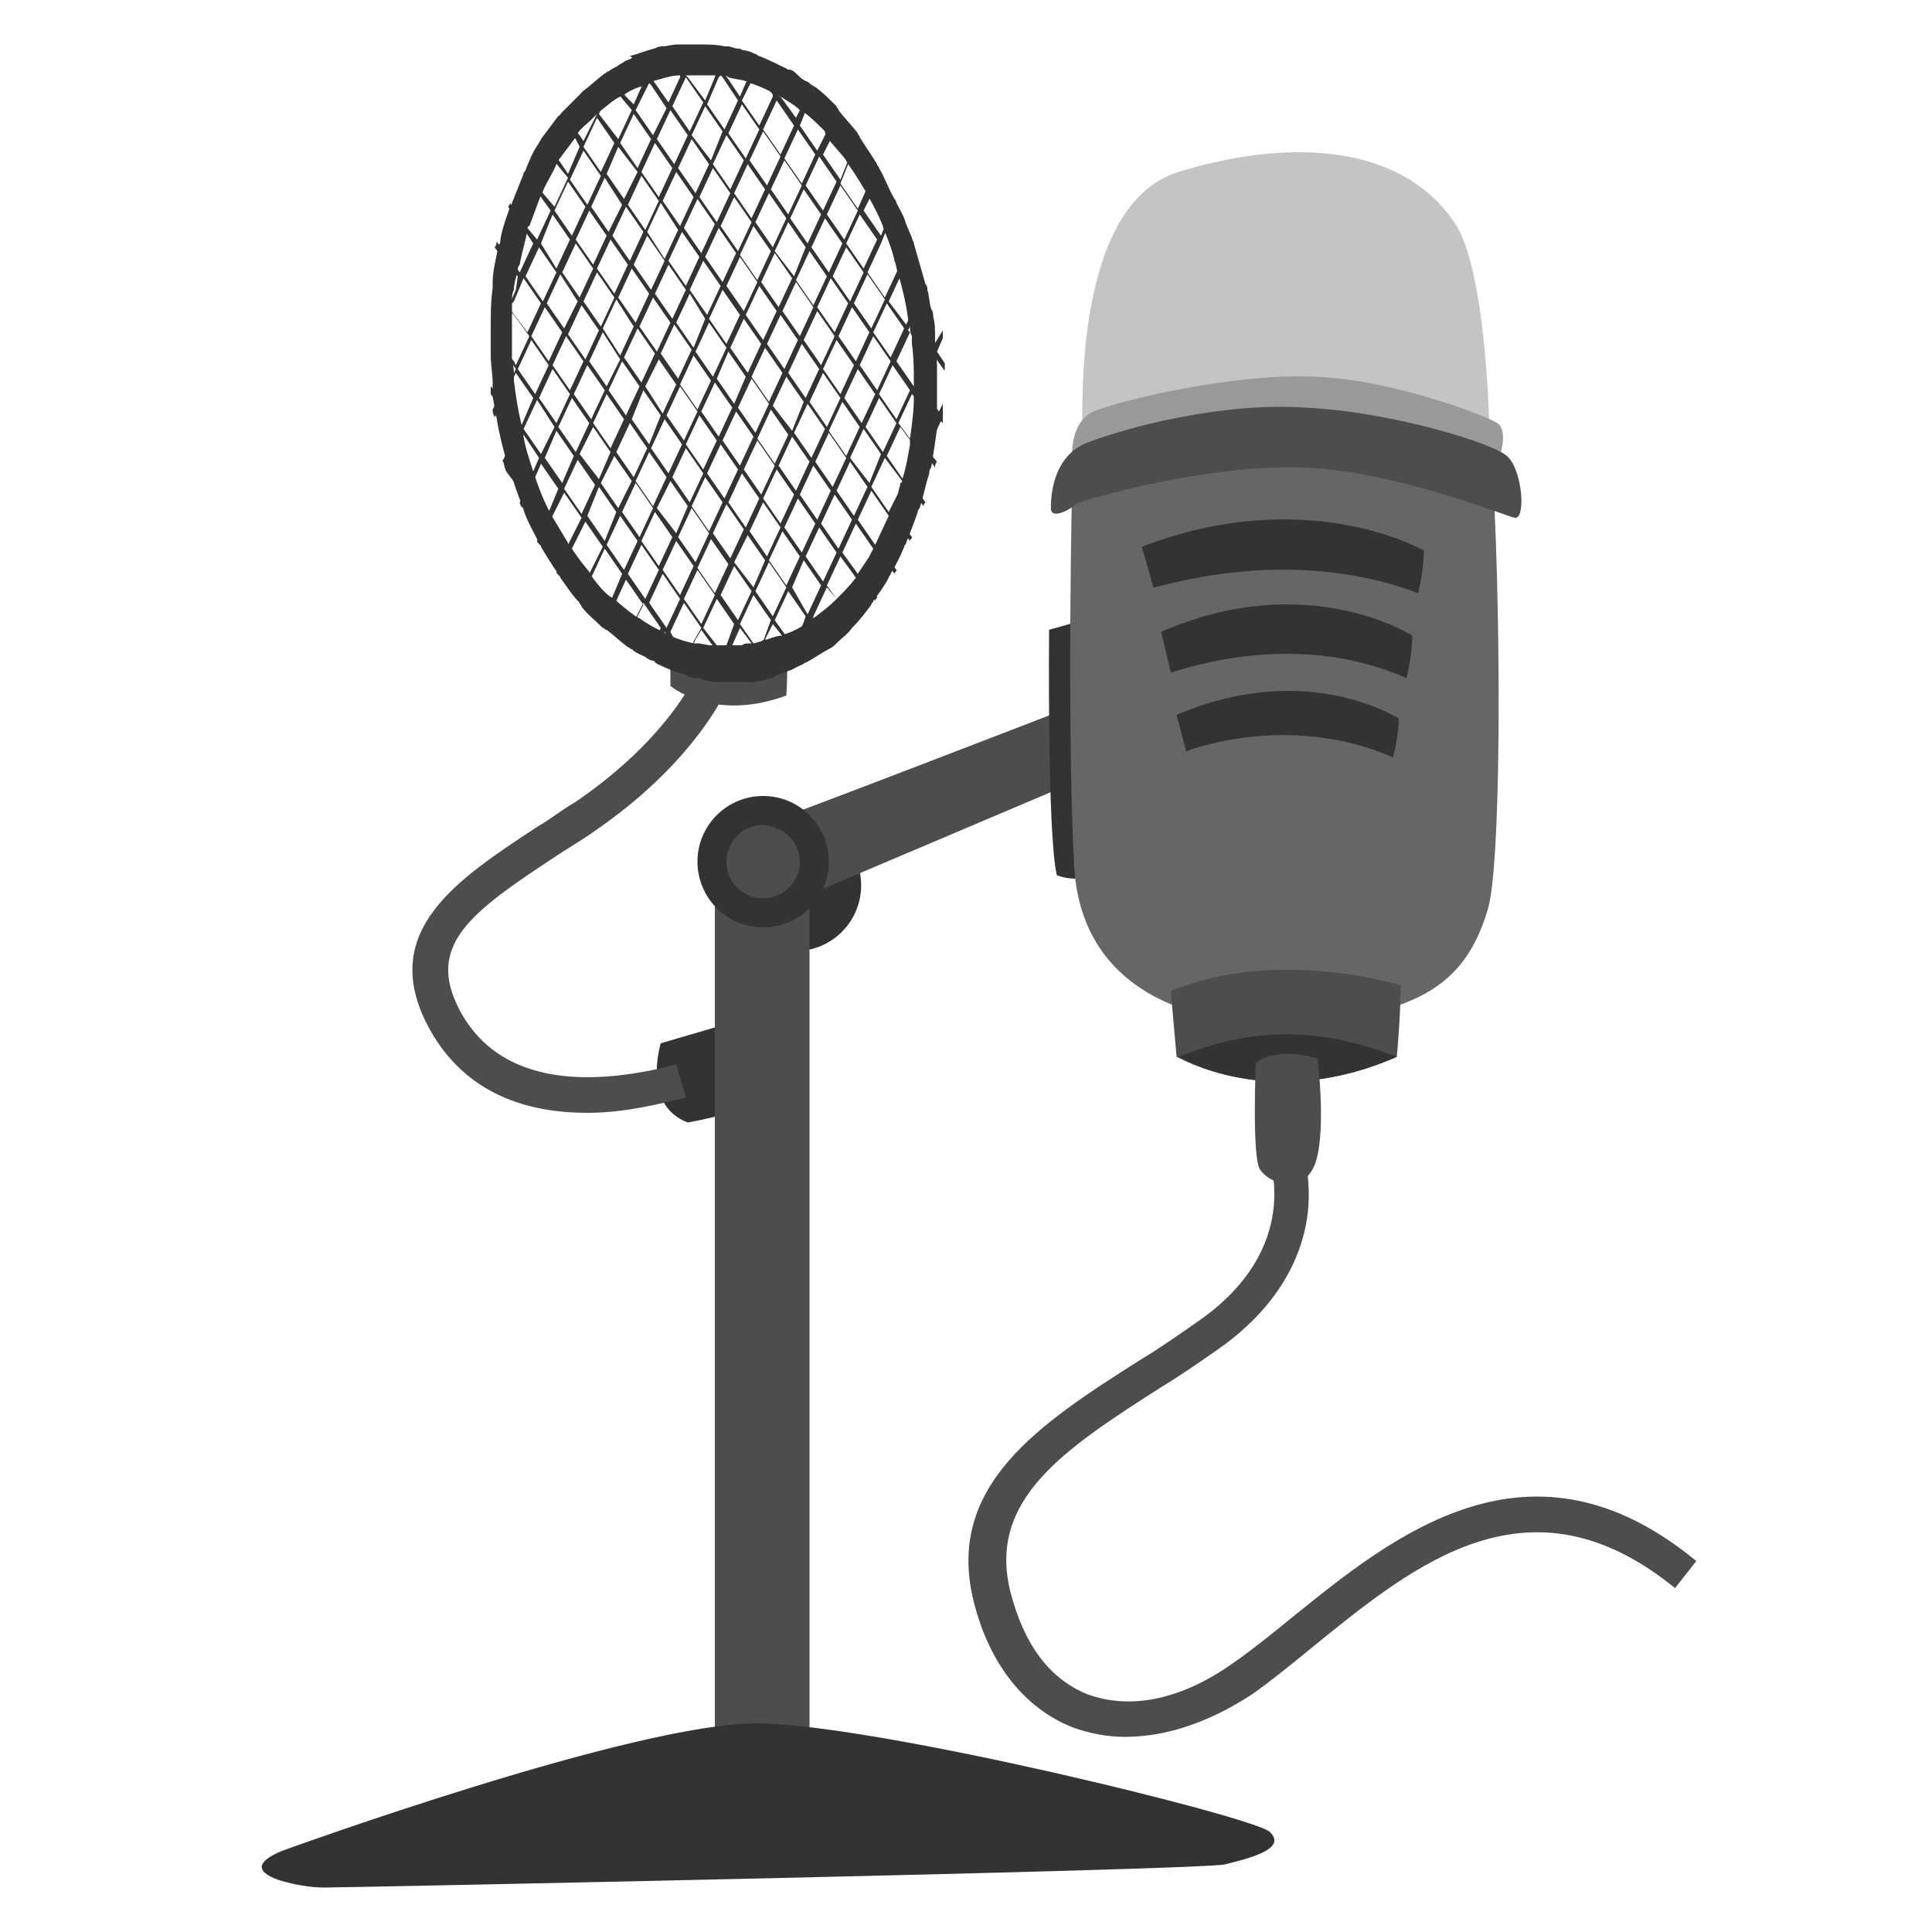 <?xml version="1.0" encoding="utf-8"?>
<!-- Generator: Adobe Illustrator 26.3.1, SVG Export Plug-In . SVG Version: 6.00 Build 0)  -->
<svg version="1.1" id="OBJECT" xmlns="http://www.w3.org/2000/svg" xmlns:xlink="http://www.w3.org/1999/xlink" x="0px" y="0px"
	 width="100px" height="100px" viewBox="0 0 100 100" enable-background="new 0 0 100 100" xml:space="preserve">
<g>
	<g>
		<path fill="#4D4D4D" d="M58.2,89.9c-0.9,0-1.9-0.2-2.7-0.5c-2.5-1-4.3-3.3-5.1-6.5c-1.5-6,3.4-9.2,8.6-12.5c1-0.6,2-1.3,3-2
			c5.5-3.8,3.7-8.5,3.6-8.7l1.7-0.7c0,0.1,0.6,1.6,0.4,3.7c-0.2,1.9-1.2,4.7-4.6,7.1c-1,0.7-2,1.4-3,2c-5,3.2-9,5.8-7.8,10.6
			c0.7,2.7,2,4.5,4,5.3c2.2,0.8,4.8,0.3,7.5-1.6c1-0.7,2-1.5,3.1-2.4c5.2-4.2,12.3-10,20.9-2.9l-1.1,1.4c-7.5-6.1-13.4-1.3-18.7,3
			c-1.1,0.9-2.2,1.8-3.2,2.5C62.5,89.2,60.3,89.9,58.2,89.9z"/>
	</g>
	<g>
		<path fill="#333333" d="M38.3,52.8L34.2,54c0,0-1,3.2,1.4,4.1c1.7-0.3,3.6-0.9,3.6-0.9L38.3,52.8z"/>
	</g>
	<g>
		
			<ellipse transform="matrix(0.707 -0.707 0.707 0.707 -20.336 42.576)" fill="#333333" cx="41.2" cy="45.8" rx="3.4" ry="3.4"/>
	</g>
	<g>
		<path fill="#4D4D4D" d="M40.2,42.4c0.2,0,14.7-5.6,14.7-5.6l0.2,3.9l-13.2,5.6V90H37V45.4L40.2,42.4z"/>
	</g>
	<g>
		<circle fill="#333333" cx="39.5" cy="44.6" r="3.4"/>
	</g>
	<g>
		<path fill="#4D4D4D" d="M41.4,44.6c0,1-0.8,1.9-1.9,1.9c-1,0-1.9-0.8-1.9-1.9c0-1,0.8-1.9,1.9-1.9C40.6,42.8,41.4,43.6,41.4,44.6z
			"/>
	</g>
	<g>
		<path fill="#4D4D4D" d="M30.4,57.6c-3,0-6.3-0.9-8.2-4.4c-2.7-5,1.5-7.7,5.6-10.4c0.7-0.4,1.3-0.9,2-1.3c4.4-3,5.9-6,5.9-6
			l1.6,0.8c-0.1,0.1-1.7,3.4-6.5,6.7c-0.7,0.5-1.4,0.9-2,1.3c-4.4,2.9-6.8,4.6-5,8c2.4,4.5,8.1,3.6,11.2,2.8l0.5,1.7
			C34.3,57.1,32.4,57.6,30.4,57.6z"/>
	</g>
	<g>
		<path fill="#4D4D4D" d="M34.7,33.9v1.6c0,0,2.2,1.9,6,0.5c0.1-1.5,0-2.1,0-2.1L34.7,33.9z"/>
	</g>
	<g>
		<g>
			<path fill="#333333" d="M48,18.4l-0.8-1.1l-0.2-0.2l0.1-0.2l0.6-1.2l0.6,0.8c0-0.1,0-0.3-0.1-0.4l-0.4-0.5l0.2-0.5
				c0-0.1,0-0.2-0.1-0.3l-0.3,0.6l-0.9-1.3l0.6-1.4c0-0.1-0.1-0.2-0.1-0.3l-0.7,1.5l-0.2-0.3l-0.7-1l0.2-0.5l0.5-1l0.9,1.3
				c-0.1-0.2-0.2-0.5-0.3-0.7l-0.6-0.8l0.1-0.3c0-0.1-0.1-0.2-0.1-0.2l-0.2,0.3l-0.9-1.3l0.3-0.6c0-0.1-0.1-0.1-0.1-0.2l-0.3,0.6
				l-0.9-1.3l0.3-0.7c0-0.1-0.1-0.1-0.1-0.2l-0.3,0.6l-0.9-1.3l0.2-0.5c0-0.1-0.1-0.1-0.1-0.2l-0.2,0.5l-0.9-1.3l0.1-0.2
				c-0.1,0-0.1-0.1-0.2-0.1L42,4.6l-0.3-0.4c-0.2-0.1-0.3-0.2-0.5-0.4l0.7,0.9l-0.5,1l-0.2,0.4l-0.8-1.1L40.3,5l0.6-1.3
				c-0.1,0-0.1-0.1-0.2-0.1l-0.6,1.2l-0.9-1.3l0.2-0.5c-0.1,0-0.1-0.1-0.2-0.1l-0.2,0.4l-0.5-0.7c-0.1,0-0.2-0.1-0.3-0.1L39,3.5
				l-0.4,0.8L38.3,5l-0.6-0.9l-0.3-0.4l0.5-1.2c-0.1,0-0.1,0-0.2,0l-0.5,1.1l-0.9-1.2c-0.1,0-0.2,0-0.3,0l-0.6,1.4l-0.9-1.2
				c-0.1,0-0.2,0-0.4,0.1l-0.6,1.3l-0.7-0.9C32.8,3,32.7,3,32.7,3l0.7,1l-0.2,0.5l-0.4,0.9L32.4,5l-0.6-0.8l0.5-1
				c-0.1,0.1-0.2,0.1-0.3,0.2L31.7,4l-0.2-0.3c-0.1,0-0.1,0.1-0.2,0.1l0.3,0.4l-0.7,1.5l-0.7-1c0,0-0.1,0.1-0.1,0.1l0.8,1.1
				l-0.2,0.4l-0.5,1l-0.2-0.3L29,5.9C29,5.9,29,6,28.9,6l0.9,1.2L30,7.6L29.4,9l-0.4-0.6l-0.9-1.2c0,0.1-0.1,0.1-0.1,0.2l0.9,1.2
				l0.5,0.6l-0.7,1.5L28.1,10l-0.9-1.2c0,0.1-0.1,0.1-0.1,0.2l0.9,1.2l0.5,0.7l-0.7,1.5l-0.5-0.6l-0.9-1.3c0,0.1-0.1,0.2-0.1,0.2
				l0.9,1.3l0.4,0.6l-0.7,1.5l-0.2-0.3l-1-1.3c0,0.1,0,0.2-0.1,0.3l1,1.3l0.2,0.2L26.7,15l-0.3,0.7l-0.8-1.1c0,0.1,0,0.2,0,0.3l0,0
				l0.8,1l-0.7,1.5l-0.2-0.3c0,0.1,0,0.2,0,0.3l0.1,0.2l-0.1,0.3c0,0.2,0,0.3,0,0.5l0.3-0.6l0.9,1.3l-0.7,1.5L25.4,20
				c0,0.1,0,0.3,0,0.4l0.3,0.4l-0.2,0.4c0,0.1,0,0.2,0.1,0.4l0.2-0.5l0.9,1.3l-0.7,1.5l0-0.1c0.1,0.2,0.1,0.4,0.2,0.6c0,0,0,0,0,0
				l0.9,1.2L26.9,26c0,0.1,0.1,0.2,0.1,0.3l0.3-0.6l0.9,1.3l-0.4,1c0,0.1,0.1,0.1,0.1,0.2l0.5-1l0.9,1.3l-0.5,1.1
				c0,0.1,0.1,0.1,0.1,0.2l0.5-1.1l0.9,1.3L29.9,31c0,0.1,0.1,0.1,0.1,0.2l0.5-1.1l0.9,1.3l-0.4,0.8c0.1,0,0.1,0.1,0.2,0.1l0.4-0.8
				l0.9,1.3l-0.2,0.4l0,0l0.2,0.1l0-0.1l0.1-0.3l0.5,0.7c0.1,0.1,0.3,0.2,0.4,0.2l-0.9-1.2l0.4-0.8l0.3-0.6l0.9,1.3l0,0l-0.6,1.4
				c0.1,0,0.1,0.1,0.2,0.1l0.6-1.3l0.9,1.3l-0.2,0.5c0.1,0,0.1,0,0.2,0.1l0.2-0.4l0.4,0.5c0.1,0,0.2,0,0.3,0.1l-0.6-0.8l0.4-0.9
				l0.3-0.5l0.5,0.7l0.5,0.6l-0.5,1c0.1,0,0.1,0,0.2,0c0,0,0,0,0,0l0.4-0.9l0.6,0.9c0.1,0,0.2,0,0.2,0L37.6,34l0.3-0.6l0.4-0.9
				l0.6,0.8l0.4,0.5L38.6,35c0.1,0,0.2,0,0.2,0l0.4-1l0.6,0.8c0.1,0,0.1,0,0.2-0.1l-0.7-0.9l0.3-0.7l0.4-0.8l0.4,0.5l0.6,0.8
				l-0.4,0.9c0.1,0,0.2-0.1,0.3-0.1l0.3-0.6l0.3,0.4c0.1,0,0.1-0.1,0.2-0.1l-0.4-0.5l0.7-1.5l0.9,1.2c0.2-0.1,0.3-0.2,0.5-0.4l0.5-1
				l0.3,0.4c0,0,0.1-0.1,0.1-0.1l-0.3-0.4l0.7-1.5l0.6,0.8c0-0.1,0.1-0.1,0.1-0.2l-0.6-0.8l0.7-1.5l0.8,1.1c0-0.1,0.1-0.1,0.1-0.2
				l-0.8-1.1l0.7-1.5l0.8,1.1c0-0.1,0.1-0.1,0.1-0.2l-0.8-1.1l0.7-1.5l0.7,1c0-0.1,0.1-0.2,0.1-0.2l-0.7-1l0.7-1.5l0.5,0.7
				c0-0.1,0-0.2,0.1-0.3l-0.5-0.6l0.7-1.5l0.1,0.1c0-0.1,0-0.2,0-0.3l0,0l0-0.1c0-0.2,0-0.4,0-0.6l-0.2,0.4l-0.9-1.3l0.7-1.5
				l0.5,0.7c0-0.1,0-0.2,0-0.4l-0.4-0.6l0.3-0.7c0-0.1,0-0.2,0-0.3l0-0.1L48,18.4z M46.7,14.1l0.9,1.3l-0.5,1l-0.2,0.4L46,15.6
				L46.7,14.1L46.7,14.1z M45.3,28.2l-0.9-1.3l0.7-1.5l0.9,1.3L45.3,28.2z M43.2,17.4l-0.7,1.5l-0.9-1.3l0.7-1.5L43.2,17.4z
				 M42.3,15.9l0.7-1.5l0.9,1.3l-0.7,1.5L42.3,15.9z M34.1,18.6l0.9,1.3l-0.7,1.5L33.4,20L34.1,18.6z M33.2,19.8l-0.9-1.3l0.7-1.5
				l0.9,1.3L33.2,19.8z M34.2,18.3l0.7-1.5l0.9,1.3l-0.7,1.5L34.2,18.3z M36.6,16.3L35.7,15l0.7-1.5l0.9,1.3L36.6,16.3z M37.4,15
				l0.9,1.3l-0.7,1.5l-0.9-1.3L37.4,15z M36.5,16.5L35.9,18l-0.9-1.3l0.7-1.5L36.5,16.5z M35.9,18.4l0.9,1.3l-0.7,1.5l-0.9-1.3
				L35.9,18.4z M36,18.2l0.7-1.5l0.9,1.3l-0.7,1.5L36,18.2z M37.7,18.2l0.9,1.3L38,20.9l-0.9-1.3L37.7,18.2z M37.8,18l0.7-1.5
				l0.9,1.3l-0.7,1.5L37.8,18z M39.6,18l0.9,1.3l-0.7,1.5l-0.9-1.3L39.6,18z M39.7,17.8l0.7-1.5l0.9,1.3l-0.7,1.5L39.7,17.8z
				 M40.7,19.5l0.9,1.3L41,22.3L40,21L40.7,19.5z M40.8,19.3l0.7-1.5l0.9,1.3l-0.7,1.5L40.8,19.3z M41.4,17.4l-0.9-1.3l0.7-1.5
				l0.9,1.3L41.4,17.4z M40.3,15.9l-0.9-1.3l0.7-1.5l0.9,1.3L40.3,15.9z M40.2,16.1l-0.7,1.5l-0.9-1.3l0.7-1.5L40.2,16.1z
				 M38.5,16.1l-0.9-1.3l0.7-1.5l0.9,1.3L38.5,16.1z M37.4,14.6l-0.9-1.3l0.7-1.5l0.9,1.3L37.4,14.6z M36.3,13.1l-0.9-1.3l0.7-1.5
				l0.9,1.3L36.3,13.1z M36.2,13.3l-0.7,1.5l-0.9-1.3l0.7-1.5L36.2,13.3z M35.5,15l-0.7,1.5l-0.9-1.3l0.7-1.5L35.5,15z M34.7,16.7
				L34,18.2l-0.9-1.3l0.7-1.5L34.7,16.7z M32.9,16.7L32,15.4l0.7-1.5l0.9,1.3L32.9,16.7z M32.8,16.9l-0.7,1.5L31.2,17l0.7-1.5
				L32.8,16.9z M32.1,18.6L31.4,20l-0.9-1.3l0.7-1.5L32.1,18.6z M31.3,20.2l-0.7,1.5l-0.9-1.3l0.7-1.5L31.3,20.2z M31.4,20.4
				l0.9,1.3l-0.7,1.5l-0.9-1.3L31.4,20.4z M31.5,20.2l0.7-1.5l0.9,1.3l-0.7,1.5L31.5,20.2z M33.3,20.2l0.9,1.3L33.6,23l-0.9-1.3
				L33.3,20.2z M34.4,21.7l0.9,1.3l-0.7,1.5l-0.9-1.3L34.4,21.7z M34.5,21.5l0.7-1.5l0.9,1.3l-0.7,1.5L34.5,21.5z M36.2,21.5
				l0.9,1.3l-0.7,1.5L35.5,23L36.2,21.5z M36.3,21.3l0.7-1.5l0.9,1.3l-0.7,1.5L36.3,21.3z M38.1,21.3l0.9,1.3l-0.7,1.5l-0.9-1.3
				L38.1,21.3z M38.2,21.1l0.7-1.5l0.9,1.3l-0.7,1.5L38.2,21.1z M39.9,21.2l0.9,1.3l-0.7,1.5l-0.9-1.3L39.9,21.2z M41,22.6l0.9,1.3
				l-0.7,1.5l-0.9-1.3L41,22.6z M41.1,22.4l0.7-1.5l0.9,1.3L42,23.7L41.1,22.4z M41.9,20.8l0.7-1.5l0.9,1.3l-0.7,1.5L41.9,20.8z
				 M42.6,19.1l0.7-1.5l0.9,1.3l-0.7,1.5L42.6,19.1z M43.4,17.4l0.7-1.5l0.9,1.3l-0.7,1.5L43.4,17.4z M43.1,14.3l0.7-1.5l0.9,1.3
				L44,15.6L43.1,14.3z M42.9,14.1L42,12.8l0.7-1.5l0.9,1.3L42.9,14.1z M42.8,14.3l-0.7,1.5l-0.9-1.3l0.7-1.5L42.8,14.3z M41.1,14.3
				L40.1,13l0.7-1.5l0.9,1.3L41.1,14.3z M40,12.8l-0.9-1.3l0.7-1.5l0.9,1.3L40,12.8z M39.9,13l-0.7,1.5l-0.9-1.3l0.7-1.5L39.9,13z
				 M38.2,13l-0.9-1.3l0.7-1.5l0.9,1.3L38.2,13z M37.1,11.5l-0.9-1.3l0.7-1.5l0.9,1.3L37.1,11.5z M36,10l-0.9-1.3l0.7-1.5l0.9,1.3
				L36,10z M35.9,10.2l-0.7,1.5l-0.9-1.3L35,8.9L35.9,10.2z M35.1,11.9l-0.7,1.5L33.5,12l0.7-1.5L35.1,11.9z M34.4,13.5L33.7,15
				l-0.9-1.3l0.7-1.5L34.4,13.5z M32.6,13.5l-0.9-1.3l0.7-1.5l0.9,1.3L32.6,13.5z M32.5,13.7l-0.7,1.5l-0.9-1.3l0.7-1.5L32.5,13.7z
				 M31.8,15.4l-0.7,1.5l-0.9-1.3l0.7-1.5L31.8,15.4z M31,17.1l-0.7,1.5l-0.9-1.3l0.7-1.5L31,17.1z M30.2,18.7l-0.7,1.5l-0.9-1.3
				l0.7-1.5L30.2,18.7z M29.5,20.4l-0.7,1.5l-0.9-1.3l0.7-1.5L29.5,20.4z M29.6,20.6l0.9,1.3l-0.7,1.5l-0.9-1.3L29.6,20.6z
				 M30.7,22.1l0.9,1.3L31,24.8L30,23.5L30.7,22.1z M31.8,23.6l0.9,1.3L32,26.3L31.1,25L31.8,23.6z M31.9,23.4l0.7-1.5l0.9,1.3
				l-0.7,1.5L31.9,23.4z M33.6,23.4l0.9,1.3l-0.7,1.5l-0.9-1.3L33.6,23.4z M34.7,24.9l0.9,1.3L35,27.6L34,26.3L34.7,24.9z
				 M34.8,24.7l0.7-1.5l0.9,1.3L35.7,26L34.8,24.7z M36.5,24.7l0.9,1.3l-0.7,1.5l-0.9-1.3L36.5,24.7z M36.6,24.5l0.7-1.5l0.9,1.3
				l-0.7,1.5L36.6,24.5z M38.4,24.5l0.9,1.3l-0.7,1.5L37.7,26L38.4,24.5z M38.5,24.3l0.7-1.5l0.9,1.3l-0.7,1.5L38.5,24.3z
				 M40.2,24.3l0.9,1.3l-0.7,1.5l-0.9-1.3L40.2,24.3z M41.3,25.8l0.9,1.3l-0.7,1.5l-0.9-1.3L41.3,25.8z M41.4,25.6l0.7-1.5l0.9,1.3
				l-0.7,1.5L41.4,25.6z M42.2,23.9l0.7-1.5l0.9,1.3l-0.7,1.5L42.2,23.9z M42.9,22.3l0.7-1.5l0.9,1.3l-0.7,1.5L42.9,22.3z
				 M43.7,20.6l0.7-1.5l0.9,1.3l-0.7,1.5L43.7,20.6z M44.5,18.9l0.7-1.5l0.9,1.3l-0.7,1.5L44.5,18.9z M44.2,15.7l0.7-1.5l0.9,1.3
				l-0.7,1.5L44.2,15.7z M43.8,12.6l0.7-1.5l0.9,1.3l-0.7,1.5L43.8,12.6z M43.7,12.4l-0.9-1.3l0.7-1.5l0.9,1.3L43.7,12.4z
				 M42.6,10.9l-0.9-1.3l0.7-1.5l0.9,1.3L42.6,10.9z M42.5,11.1l-0.7,1.5l-0.9-1.3l0.7-1.5L42.5,11.1z M40.8,11.1l-0.9-1.3l0.7-1.5
				l0.9,1.3L40.8,11.1z M39.7,9.6l-0.9-1.3l0.7-1.5l0.9,1.3L39.7,9.6z M39.6,9.8l-0.7,1.5L38,10l0.7-1.5L39.6,9.8z M37.8,9.8
				l-0.9-1.3L37.6,7l0.9,1.3L37.8,9.8z M36.8,8.3L35.8,7l0.7-1.5l0.9,1.3L36.8,8.3z M35.7,6.8l-0.9-1.3l0.7-1.5l0.9,1.3L35.7,6.8z
				 M35.6,7l-0.7,1.5L34,7.2l0.7-1.5L35.6,7z M34.8,8.7l-0.7,1.5l-0.9-1.3l0.7-1.5L34.8,8.7z M34.1,10.4l-0.7,1.5l-0.9-1.3l0.7-1.5
				L34.1,10.4z M32.3,10.3L31.4,9L32,7.6L33,8.9L32.3,10.3z M32.2,10.6L31.5,12l-0.9-1.3l0.7-1.5L32.2,10.6z M31.4,12.2l-0.7,1.5
				l-0.9-1.3l0.7-1.5L31.4,12.2z M30.7,13.9L30,15.4l-0.9-1.3l0.7-1.5L30.7,13.9z M29.9,15.6L29.2,17l-0.9-1.3l0.7-1.5L29.9,15.6z
				 M29.1,17.2l-0.7,1.5l-0.9-1.3l0.7-1.5L29.1,17.2z M28.4,18.9l-0.7,1.5l-0.9-1.3l0.7-1.5L28.4,18.9z M28.7,22.1L28,23.5l-0.9-1.3
				l0.7-1.5L28.7,22.1z M28.8,22.3l0.9,1.3L29.1,25l-0.9-1.3L28.8,22.3z M29.9,23.8l0.9,1.3l-0.7,1.5l-0.9-1.3L29.9,23.8z M31,25.2
				l0.9,1.3L31.3,28l-0.9-1.3L31,25.2z M32.1,26.7L33,28l-0.7,1.5l-0.9-1.3L32.1,26.7z M32.2,26.5l0.7-1.5l0.9,1.3l-0.7,1.5
				L32.2,26.5z M33.9,26.5l0.9,1.3l-0.7,1.5L33.2,28L33.9,26.5z M35,28l0.9,1.3l-0.7,1.5l-0.9-1.3L35,28z M35.1,27.8l0.7-1.5
				l0.9,1.3L36,29.1L35.1,27.8z M36.8,27.9l0.9,1.3l-0.7,1.5l-0.9-1.3L36.8,27.9z M36.9,27.6l0.7-1.5l0.9,1.3l-0.7,1.5L36.9,27.6z
				 M38.7,27.7l0.9,1.3L39,30.4L38,29.1L38.7,27.7z M38.8,27.5l0.7-1.5l0.9,1.3l-0.7,1.5L38.8,27.5z M40.5,27.5l0.9,1.3l-0.7,1.5
				l-0.9-1.3L40.5,27.5z M41.6,29l0.9,1.3l-0.7,1.5L41,30.4L41.6,29z M41.7,28.8l0.7-1.5l0.9,1.3l-0.7,1.5L41.7,28.8z M42.5,27.1
				l0.7-1.5l0.9,1.3l-0.7,1.5L42.5,27.1z M43.3,25.4l0.7-1.5l0.9,1.3l-0.7,1.5L43.3,25.4z M44,23.7l0.7-1.5l0.9,1.3L45,25L44,23.7z
				 M44.8,22.1l0.7-1.5l0.9,1.3l-0.7,1.5L44.8,22.1z M45.5,20.4l0.7-1.5l0.9,1.3l-0.7,1.5L45.5,20.4z M45.2,17.2l0.7-1.5l0.9,1.3
				l-0.7,1.5L45.2,17.2z M46.5,13.9l-0.7,1.5l-0.9-1.3l0.7-1.5L46.5,13.9z M46.2,10.8l-0.4,0.9l-0.2,0.5l-0.9-1.3l0.4-0.8l0.3-0.6
				L46.2,10.8z M45.1,9.3l-0.3,0.6l-0.4,0.9l-0.9-1.3l0.4-1L44.2,8L45.1,9.3z M44.1,7.8l-0.2,0.5l-0.4,1l-0.9-1.3l0.4-0.8l0.3-0.6
				L44.1,7.8z M41.6,6L42,5L43,6.3l-0.3,0.7l-0.4,0.8l-0.9-1.3L41.6,6z M42.2,8l-0.7,1.5l-0.9-1.3l0.7-1.5L42.2,8z M41.1,6.5
				l-0.7,1.5l-0.9-1.3l0.7-1.5L41.1,6.5z M38.8,4.4l0.3-0.7L40,4.9L40,5l-0.7,1.5l-0.9-1.3L38.8,4.4z M39.3,6.7l-0.7,1.5l-0.9-1.3
				l0.7-1.5L39.3,6.7z M37.3,3.9L37.4,4l0.8,1.2l-0.7,1.5l-0.9-1.3L37.2,4L37.3,3.9z M36.2,2.4l0.9,1.3L37,4l-0.5,1.2L35.6,4
				l-0.1-0.1L36.2,2.4z M34.3,2.6l0.9,1.3L35.2,4l-0.6,1.3l-0.7-1L33.7,4L34.3,2.6z M33.5,4.5l0.1-0.2l0.1,0.1l0.8,1.2L33.8,7
				l-0.9-1.3L33.5,4.5z M33.7,7.2l-0.7,1.5l-0.9-1.3l0.7-1.5L33.7,7.2z M31,5.9l0.7-1.5l0.5,0.7l0.5,0.6L32,7.2L31,5.9L31,5.9z
				 M30.9,6.1l0.9,1.3l-0.7,1.5l-0.9-1.3L30.9,6.1z M30.2,7.8l0.9,1.3l-0.7,1.5l-0.9-1.3L30.2,7.8z M29.4,9.4l0.9,1.3l-0.7,1.5
				l-0.9-1.3L29.4,9.4z M28.6,11.1l0.9,1.3l-0.7,1.5L28,12.6L28.6,11.1z M27.9,12.8l0.9,1.3l-0.7,1.5l-0.9-1.3L27.9,12.8z
				 M26.6,15.6l0.5-1.2l0.9,1.3l-0.7,1.5l-0.9-1.2l-0.1-0.1L26.6,15.6z M25.7,17.6l0.7-1.5l0.2,0.2l0.8,1.1l-0.7,1.5l-0.1-0.2
				L25.7,17.6z M26,20.8l0.6-1.3l0.1-0.2l0.9,1.3L27,22l0,0L26,20.8z M26.3,23.9l0.7-1.5l0.1,0.1l0.8,1.2l-0.3,0.7l-0.4,0.8
				L26.3,23.9z M27.4,25.4l0.3-0.7l0.3-0.7l0.9,1.3l-0.5,1.2l-0.1,0.3L27.4,25.4z M29.4,28.2l-0.9-1.3l0.1-0.2l0.6-1.2l0.9,1.3
				L29.4,28.2L29.4,28.2z M30.5,29.7l-0.9-1.3l0,0l0.7-1.4l0.9,1.3L30.5,29.7L30.5,29.7z M30.6,29.9L30.6,29.9l0.7-1.5l0.9,1.3
				l-0.5,1.2l-0.1,0.3L30.6,29.9z M33,31.9l-0.4,0.8l-0.9-1.3l0.2-0.3l0.5-1.1l0.9,1.3L33,31.9z M32.5,29.7l0.7-1.5l0.9,1.3L33.4,31
				L32.5,29.7z M33.6,31.2l0.7-1.5l0.9,1.3l-0.7,1.5L33.6,31.2z M35.9,33.2L35.6,34l-0.8-1.1l-0.1-0.2l0.7-1.5l0.9,1.3L35.9,33.2z
				 M35.4,31l0.7-1.5l0.9,1.3l-0.7,1.5L35.4,31z M37.6,33.4l-0.2,0.4l-0.3-0.4l-0.7-0.9l0.7-1.5l0.9,1.3L37.6,33.4z M37.3,30.8
				l0.7-1.5l0.9,1.3l-0.7,1.5L37.3,30.8z M39.5,33.2l-0.2,0.4L39,33.3l-0.7-1l0.7-1.5l0.9,1.3L39.5,33.2z M39.1,30.6l0.7-1.5
				l0.9,1.3l-0.7,1.5L39.1,30.6z M41.1,33.4l-0.5-0.6l-0.5-0.7l0.7-1.5l0.9,1.3l-0.1,0.3L41.1,33.4z M43,33.2L42.1,32l0-0.1l0.7-1.5
				l0.5,0.6l0.5,0.7L43,33.2z M43.7,31.6l-0.4-0.6l-0.5-0.7l0.7-1.5l0.8,1.1l0.2,0.2L43.7,31.6z M44.5,29.9l-0.1-0.2l-0.8-1.1
				l0.7-1.5l0.9,1.3L45,28.8L44.5,29.9z M46.5,25.5L46,26.5l-0.9-1.3l0.7-1.5l0.9,1.2l0,0.1L46.5,25.5z M46.8,24.9L46.8,24.9
				l-0.9-1.3l0.7-1.5l0.6,0.8l0.3,0.5L46.8,24.9z M48.2,21.7l-0.7,1.5l-0.4-0.5l-0.6-0.8l0.7-1.5l0.1,0.1L48.2,21.7z M47.4,19.7
				L47.3,20l-0.9-1.3l0.7-1.5l0.3,0.4l0.6,0.9L47.4,19.7z"/>
		</g>
		<g>
			<path fill="#333333" d="M48.3,16.4c0-0.1,0-0.3-0.1-0.4c-0.1-0.3-0.1-0.7-0.2-1c0-0.1,0-0.2-0.1-0.3c-0.2-0.7-0.4-1.4-0.6-2.1
				c0-0.1-0.1-0.2-0.1-0.3c0,0,0,0,0,0c-0.1-0.2-0.2-0.5-0.3-0.7c-0.1-0.4-0.3-0.7-0.5-1.1c0-0.1-0.1-0.2-0.1-0.2
				c-0.3-0.5-0.5-1.1-0.8-1.6c0-0.1-0.1-0.1-0.1-0.2c-0.3-0.5-0.6-0.9-0.9-1.4c0-0.1-0.1-0.1-0.1-0.2c-0.3-0.4-0.7-0.8-1-1.2
				c0-0.1-0.1-0.1-0.1-0.2c-0.4-0.4-0.7-0.7-1.1-1c-0.1,0-0.1-0.1-0.2-0.1c-0.1-0.1-0.2-0.2-0.3-0.2c-0.2-0.1-0.3-0.2-0.5-0.4
				c-0.1-0.1-0.2-0.2-0.4-0.2c-0.1,0-0.1-0.1-0.2-0.1c-0.4-0.2-0.8-0.4-1.3-0.6c-0.1,0-0.1-0.1-0.2-0.1c-0.2-0.1-0.4-0.2-0.7-0.2
				c-0.1,0-0.2-0.1-0.3-0.1c-0.1,0-0.3-0.1-0.4-0.1c-0.1,0-0.1,0-0.2,0c-0.4-0.1-0.9-0.1-1.4-0.1c-0.1,0-0.2,0-0.3,0
				c-0.2,0-0.5,0-0.7,0c-0.3,0-0.6,0.1-0.8,0.1c-0.1,0-0.2,0-0.4,0.1c-0.4,0.1-0.9,0.3-1.3,0.4C32.8,3,32.7,3,32.7,3
				c-0.1,0.1-0.3,0.1-0.4,0.2c-0.1,0.1-0.2,0.1-0.3,0.2c-0.2,0.1-0.4,0.2-0.5,0.3c-0.1,0-0.1,0.1-0.2,0.1c-0.4,0.3-0.7,0.6-1.1,0.9
				c0,0-0.1,0.1-0.1,0.1c-0.3,0.3-0.7,0.7-1,1C29,5.9,29,6,28.9,6c-0.3,0.4-0.6,0.8-0.9,1.2c0,0.1-0.1,0.1-0.1,0.2
				c-0.3,0.4-0.5,0.9-0.7,1.4c0,0.1-0.1,0.1-0.1,0.2c-0.2,0.5-0.4,1-0.6,1.5c0,0.1-0.1,0.2-0.1,0.2c-0.2,0.6-0.4,1.1-0.5,1.7
				c0,0.1,0,0.2-0.1,0.3c-0.1,0.6-0.3,1.3-0.3,1.9c0,0.1,0,0.2,0,0.3l0,0c-0.1,0.7-0.1,1.4-0.1,2.2c0,0.1,0,0.2,0,0.3
				c0,0.2,0,0.3,0,0.5c0,0.2,0,0.3,0,0.5c0,0.5,0.1,1,0.1,1.4c0,0.1,0,0.1,0,0.2c0,0.1,0,0.3,0,0.4c0,0.3,0.1,0.5,0.1,0.8
				c0,0.1,0,0.2,0.1,0.4c0.1,0.7,0.3,1.5,0.5,2.2c0.1,0.2,0.1,0.4,0.2,0.6c0,0,0,0,0,0c0.2,0.6,0.4,1.2,0.6,1.7
				c0,0.1,0.1,0.2,0.1,0.3c0.2,0.6,0.5,1.1,0.8,1.7c0,0.1,0.1,0.1,0.1,0.2c0.3,0.5,0.6,1,0.9,1.4c0,0.1,0.1,0.1,0.1,0.2
				c0.3,0.4,0.6,0.9,1,1.3c0,0.1,0.1,0.1,0.1,0.2c0.3,0.4,0.7,0.7,1.1,1.1c0.1,0,0.1,0.1,0.2,0.1c0.4,0.3,0.7,0.6,1.1,0.9
				c0.1,0,0.1,0.1,0.2,0.1c0.2,0.2,0.5,0.3,0.7,0.4c0.1,0.1,0.3,0.2,0.4,0.2c0,0,0.1,0,0.1,0.1c0.1,0,0.1,0.1,0.2,0.1
				c0.4,0.2,0.9,0.4,1.3,0.5c0.1,0,0.1,0,0.2,0.1c0.2,0.1,0.4,0.1,0.5,0.1c0.1,0,0.2,0,0.3,0.1c0.2,0,0.4,0.1,0.6,0.1
				c0.1,0,0.1,0,0.2,0c0,0,0,0,0,0c0.3,0,0.7,0,1,0c0.1,0,0.2,0,0.2,0c0.1,0,0.1,0,0.2,0l0.1,0c0.1,0,0.2,0,0.2,0
				c0.3,0,0.7-0.1,1-0.2c0.1,0,0.1,0,0.2-0.1c0.2-0.1,0.3-0.1,0.5-0.2c0.1,0,0.2-0.1,0.3-0.1c0.2-0.1,0.4-0.2,0.6-0.3
				c0.1,0,0.1-0.1,0.2-0.1c0.4-0.2,0.8-0.5,1.2-0.7c0.2-0.1,0.3-0.2,0.5-0.4c0.2-0.2,0.5-0.4,0.7-0.7c0,0,0.1-0.1,0.1-0.1
				c0.3-0.3,0.6-0.7,0.9-1.1c0-0.1,0.1-0.1,0.1-0.2c0.3-0.4,0.6-0.8,0.8-1.2c0-0.1,0.1-0.1,0.1-0.2c0.3-0.5,0.5-0.9,0.7-1.4
				c0-0.1,0.1-0.1,0.1-0.2c0.2-0.5,0.4-1,0.6-1.6c0-0.1,0.1-0.2,0.1-0.2c0.2-0.6,0.3-1.2,0.5-1.8c0-0.1,0-0.2,0.1-0.3
				c0.1-0.6,0.2-1.3,0.3-2c0-0.1,0-0.2,0-0.3c0,0,0,0,0-0.1c0-0.2,0-0.4,0-0.6c0-0.5,0-1.1,0-1.6c0-0.1,0-0.2,0-0.4
				c0-0.4,0-0.8-0.1-1.3c0-0.1,0-0.2,0-0.3l0-0.1C48.4,17.1,48.4,16.7,48.3,16.4z M39.7,33.1c-0.1,0-0.2,0-0.3,0.1
				c-0.1,0-0.3,0.1-0.4,0.1c-0.1,0-0.1,0-0.2,0c-0.1,0-0.3,0-0.4,0.1c-0.2,0-0.4,0-0.6,0c-0.1,0-0.1,0-0.2,0c-0.2,0-0.3,0-0.5,0
				c-0.1,0-0.2,0-0.3,0c-0.2,0-0.5-0.1-0.7-0.1c-0.1,0-0.1,0-0.2,0c-0.4-0.1-0.8-0.2-1.2-0.4c-0.1,0-0.2-0.1-0.4-0.2
				c-0.4-0.2-0.8-0.4-1.2-0.7c-0.1,0-0.1-0.1-0.2-0.1c-0.4-0.3-0.8-0.6-1.1-0.9c-0.1,0-0.1-0.1-0.2-0.1c-0.4-0.3-0.7-0.7-1-1.1
				c0-0.1-0.1-0.1-0.1-0.2c-0.3-0.4-0.7-0.8-1-1.3c0-0.1-0.1-0.1-0.1-0.2c-0.3-0.5-0.6-1-0.9-1.5c0-0.1-0.1-0.2-0.1-0.2
				c-0.3-0.6-0.5-1.1-0.7-1.7c0-0.1-0.1-0.2-0.1-0.3c-0.2-0.6-0.4-1.2-0.5-1.8c0-0.2-0.1-0.4-0.1-0.6c-0.2-0.8-0.3-1.5-0.4-2.3
				c0-0.1,0-0.1,0-0.2c0-0.3,0-0.5-0.1-0.8c0-0.8,0-1.6,0-2.4c0-0.1,0-0.2,0-0.3c0-0.1,0-0.3,0-0.4c0-0.2,0-0.4,0.1-0.6
				c0-0.3,0.1-0.6,0.2-1c0-0.1,0-0.2,0.1-0.3c0.1-0.6,0.3-1.2,0.4-1.8c0-0.1,0-0.2,0.1-0.2c0.2-0.5,0.4-1.1,0.6-1.6
				c0-0.1,0.1-0.1,0.1-0.2c0.2-0.5,0.5-0.9,0.7-1.4c0-0.1,0.1-0.1,0.1-0.2c0.3-0.4,0.6-0.8,0.9-1.2c0-0.1,0.1-0.1,0.1-0.2
				c0.2-0.3,0.5-0.5,0.7-0.7c0.1-0.1,0.3-0.3,0.4-0.4c0.4-0.3,0.7-0.6,1.1-0.8c0.1,0,0.1-0.1,0.2-0.1c0.3-0.2,0.5-0.3,0.8-0.4
				c0.1,0,0.2-0.1,0.3-0.1c0.1,0,0.1-0.1,0.2-0.1c0.1,0,0.1,0,0.2-0.1c0.4-0.1,0.9-0.3,1.4-0.3c0.1,0,0.2,0,0.3,0c0,0,0.1,0,0.1,0
				c0.5,0,0.9,0,1.4,0c0.1,0,0.1,0,0.2,0c0.1,0,0.1,0,0.2,0c0.1,0,0.2,0,0.3,0.1c0.3,0.1,0.6,0.1,0.9,0.2c0.1,0,0.1,0,0.2,0.1
				c0.4,0.1,0.8,0.3,1.2,0.5c0.1,0.1,0.3,0.2,0.4,0.2c0.3,0.2,0.7,0.4,1,0.7c0.1,0,0.1,0.1,0.2,0.1c0.4,0.3,0.7,0.6,1.1,1
				C42.7,7,42.8,7,42.8,7.1c0.3,0.4,0.7,0.8,1,1.2c0,0.1,0.1,0.1,0.1,0.2c0.3,0.4,0.6,0.9,0.9,1.4c0,0.1,0.1,0.1,0.1,0.2
				c0.3,0.5,0.6,1.1,0.8,1.6c0,0.1,0.1,0.2,0.1,0.3c0.2,0.5,0.4,1,0.5,1.5c0.1,0.2,0.1,0.5,0.2,0.7c0.2,0.7,0.4,1.5,0.5,2.3
				c0,0.1,0,0.2,0.1,0.4c0,0.2,0,0.3,0.1,0.5c0,0.1,0,0.2,0,0.3l0,0.1c0.1,0.7,0.1,1.4,0.1,2c0,0.3,0,0.5,0,0.8
				c0,0.7-0.1,1.4-0.2,2.1c0,0.1,0,0.2,0,0.3c-0.1,0.6-0.2,1.2-0.4,1.8c0,0.1,0,0.2-0.1,0.2c0,0.2-0.1,0.3-0.1,0.5
				c-0.4,1.2-0.9,2.3-1.5,3.3c-0.2,0.3-0.4,0.6-0.6,0.9c0,0.1-0.1,0.1-0.1,0.2c-0.3,0.4-0.6,0.7-1,1.1c0,0-0.1,0.1-0.1,0.1
				c-0.3,0.3-0.7,0.6-1.1,0.9c-0.1,0.1-0.3,0.2-0.4,0.3c-0.3,0.2-0.7,0.4-1,0.5c-0.1,0-0.1,0.1-0.2,0.1C40.2,32.9,40,33,39.7,33.1z"
				/>
		</g>
	</g>
	<g>
		<path fill="#333333" d="M63.4,96.5c1.2-0.3,3.3-0.8,2.3-1.7c-1-0.8-20.1-5.5-26.4-5.6c-6.3-0.1-24.7,6.6-24.7,6.6
			c-2.9,1.2,1,1.9,2.1,1.9C17.8,97.7,62.2,96.8,63.4,96.5z"/>
	</g>
	<g>
		<path fill="#333333" d="M56.8,45.3L56.4,32l-2.1,0.6c0,0-0.1,10.6,0.4,12.7C55.7,45.7,56.8,45.3,56.8,45.3z"/>
	</g>
	<g>
		<path fill="#666666" d="M66,53c7.2-0.3,9.8-1.9,11-5.9c0.7-2.2,0.7-14.5,0.3-21.9c-9.8-5.6-21.8-0.4-21.8-0.4s-0.3,12.4,0.1,20.1
			C56.1,52.6,64.1,53,66,53z"/>
	</g>
	<g>
		<path fill="#4D4D4D" d="M72.3,54.7c0.2-2.2,0.2-3.7,0.2-3.7s-6.4-2-11.9,0.3l0.3,3.4C61,54.7,65.7,57.6,72.3,54.7z"/>
	</g>
	<g>
		<path fill="#333333" d="M61,54.7c0,0,4.7,2.9,11.3,0C67.9,53,64.5,53.3,61,54.7z"/>
	</g>
	<g>
		<path fill="#4D4D4D" d="M68,60.4c0.7-1.5,0.2-5.6,0.2-5.6s-1.9-0.7-3.2,0.2c0,0-0.2,4.8,0.2,5.5C65.6,61.2,67.3,61.9,68,60.4z"/>
	</g>
	<g>
		<path fill="#C4C4C4" d="M61,8.9c-5.5,1.7-4.9,12.5-5,12.9l21.1,0.8c0,0-0.1-8.2-1.7-10.9C72.6,7.3,66.5,7.2,61,8.9z"/>
	</g>
	<g>
		<path fill="#999999" d="M77.5,21.9c-0.6-0.4-5.6-2.3-9.5-2.4c-4-0.2-10,1.2-11.4,1.8c-1.3,0.6-1.1,2.5-1.1,2.5l22.1-0.1
			C77.6,23.7,78.1,22.3,77.5,21.9z"/>
	</g>
	<g>
		<path fill="#4D4D4D" d="M55.7,26.1c0.5-0.3,7-2.1,11.8-1.9c4.8,0.2,10.4,2.5,10.9,2.6c0.6,0.1,0.4-2.5-0.4-3.2
			c-0.8-0.7-6.1-2.3-10.4-2.5c-4.3-0.3-9.2,1-11.3,1.8c-2.1,0.8-1.9,3.5-1.9,3.5C54.5,26.8,55.2,26.5,55.7,26.1z"/>
	</g>
	<g>
		<path fill="#333333" d="M73.4,30.7c0.3-1.2,0.3-2.2,0.3-2.2s-6-3.5-14.6-0.2l0.6,2.1C59.8,30.5,66.5,28.1,73.4,30.7z"/>
	</g>
	<g>
		<path fill="#333333" d="M72.8,35.1c0.3-1.2,0.3-2.2,0.3-2.2s-5.4-3.5-13-0.2l0.5,2.1C60.6,34.9,66.7,32.4,72.8,35.1z"/>
	</g>
	<g>
		<path fill="#333333" d="M72.1,39.2c0.3-1.1,0.3-2,0.3-2s-4.7-3.1-11.5-0.2l0.5,1.9C61.3,38.9,66.6,36.8,72.1,39.2z"/>
	</g>
</g>
</svg>
